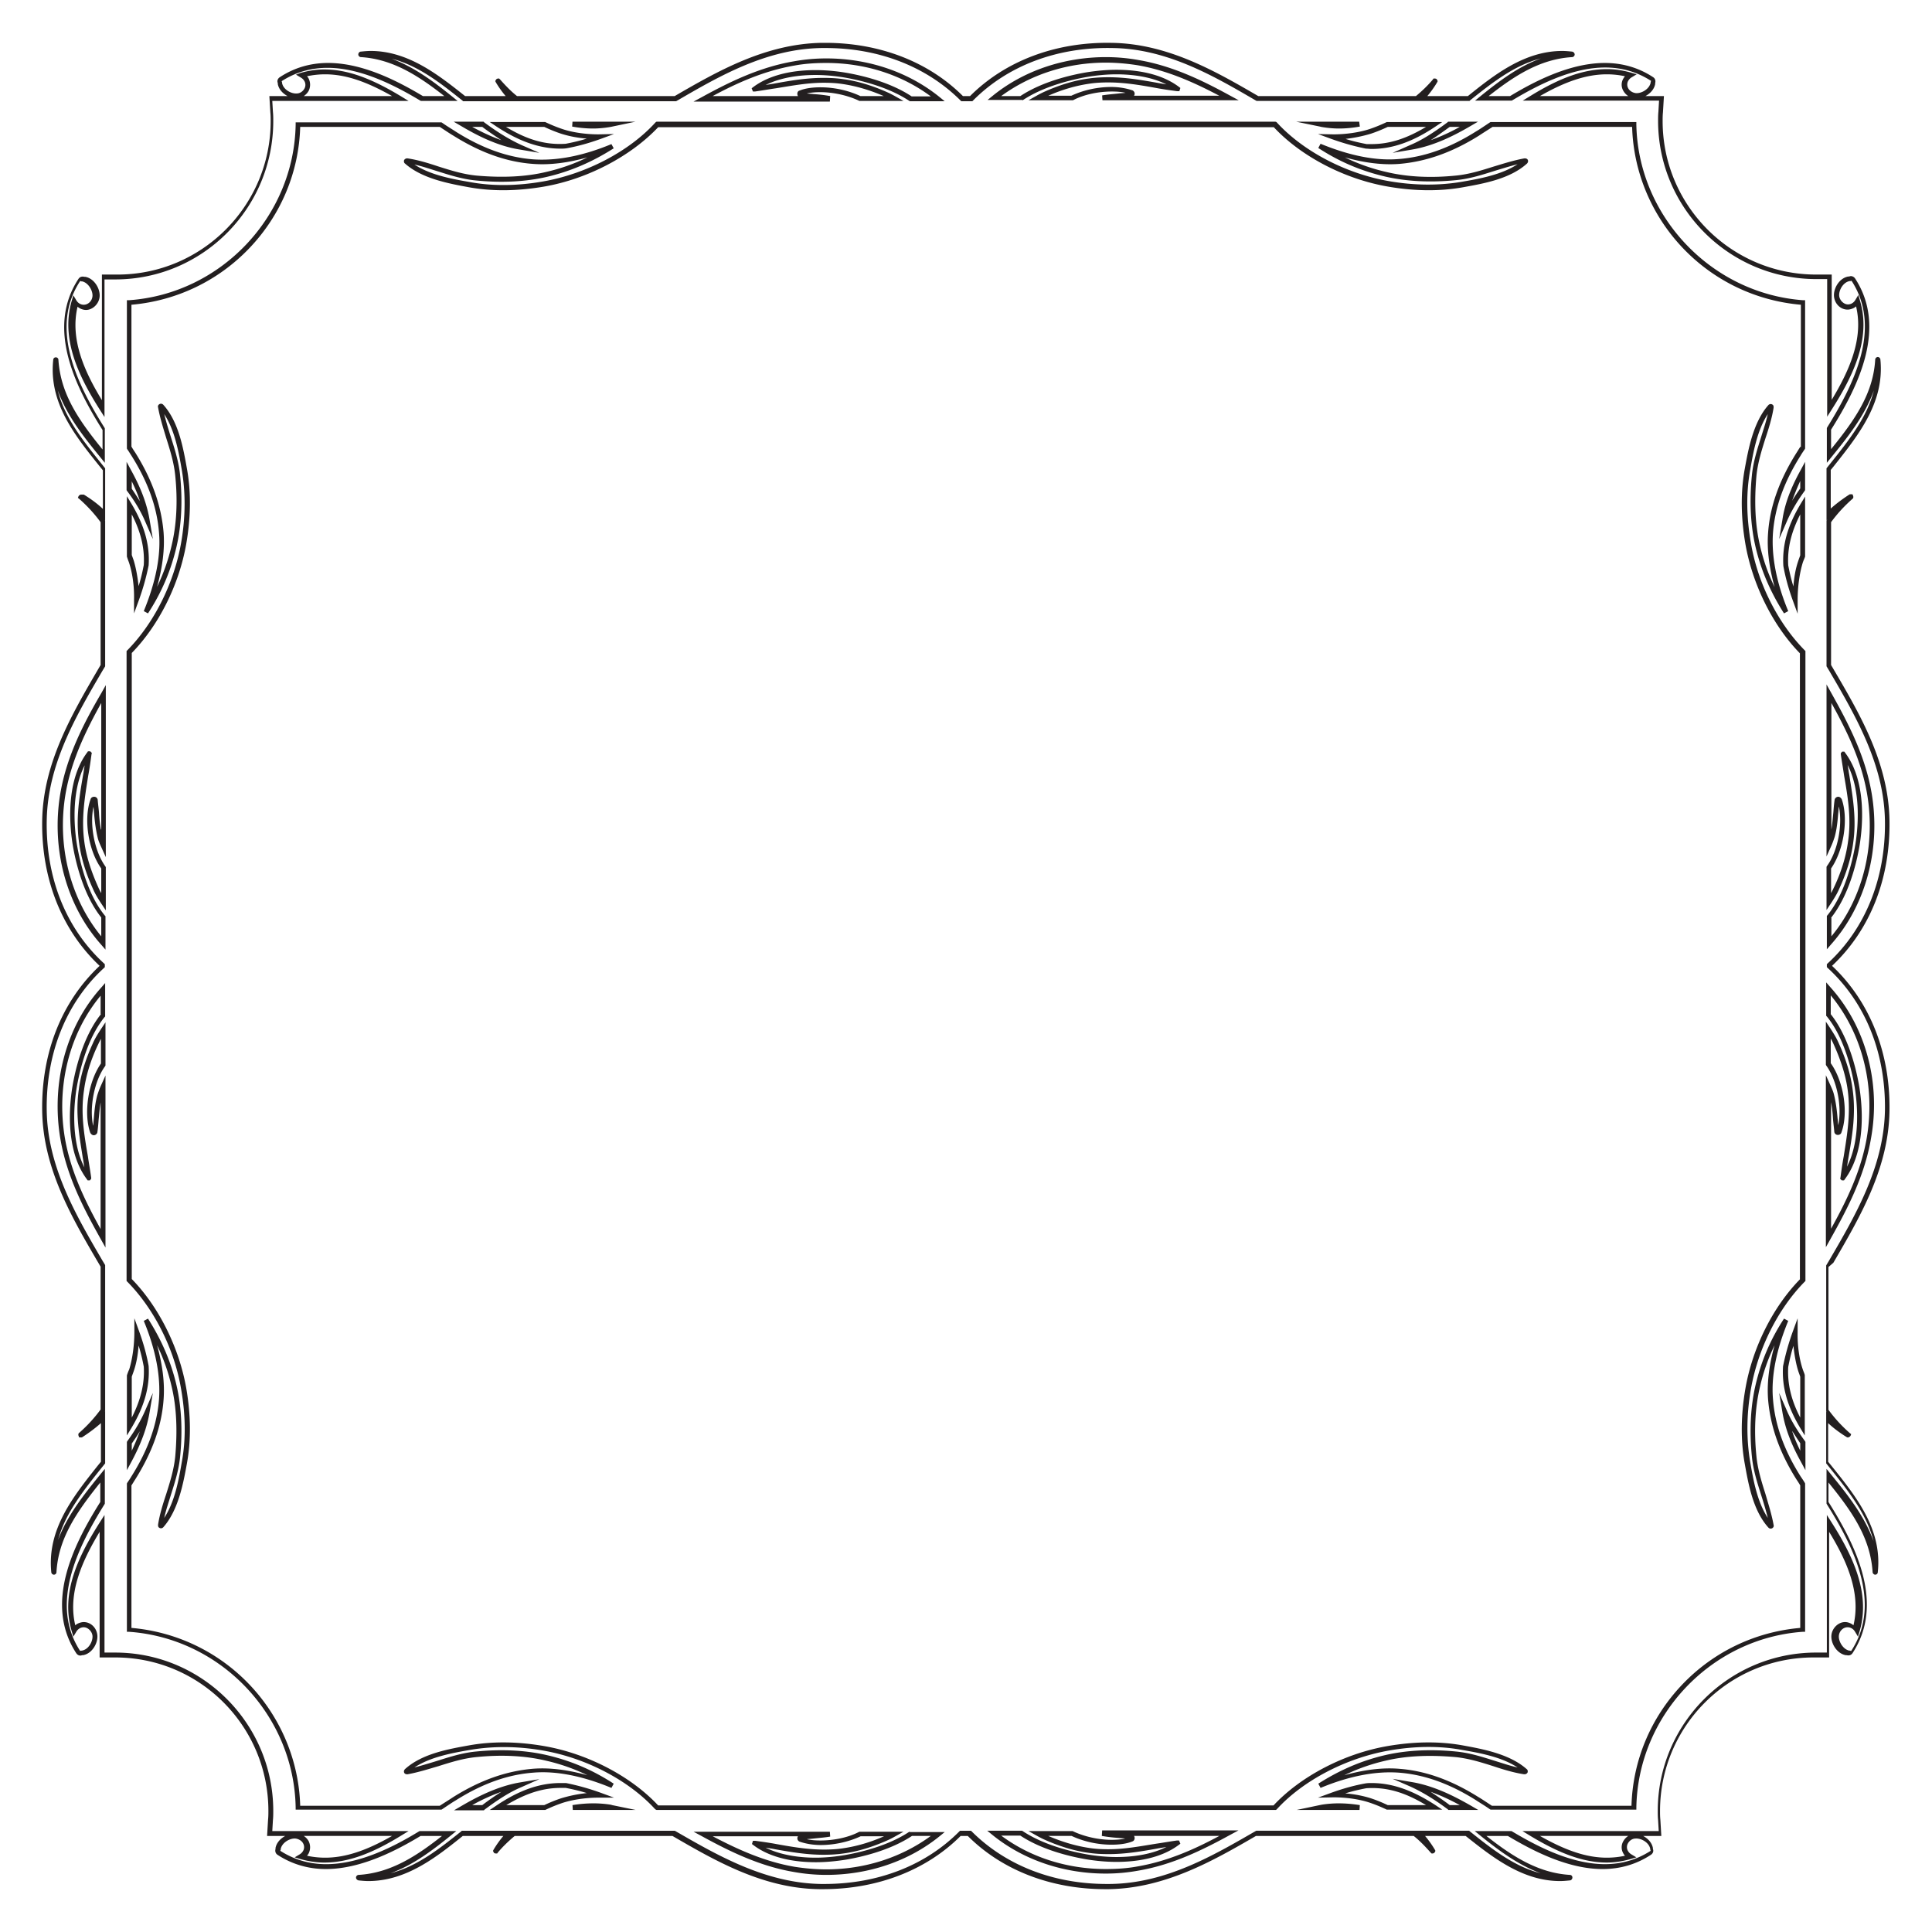 <svg id="Layer_1" xmlns="http://www.w3.org/2000/svg" viewBox="0 0 595.3 595.3"><style>.st0{fill:#231f20}</style><path class="st0" d="M315.1 30.9c6.6-4.4 15.3-6.4 19.9-7.2 2.9-.5 6.1-.8 9-.8 4.4 0 10.4.6 15.4 3.1-1-.2-2-.3-2.9-.5-5.1-.9-9.8-1.7-14.9-1.7-2.1 0-4.1.1-6.2.4-4.5.6-9.3 2.1-14.1 4.3-.6.3-1.2.6-1.9 1l-2.5 1.4h13.7l.2-.1c3.3-1.7 7.7-2.6 11.8-2.6 1.5 0 2.9.1 4.2.4-.7.1-1.4.1-2.1.2-1.7.2-3.4.3-5.1.6l.1 1.5h42l-2.6-1.4c-8.4-4.6-17.7-9.2-28.3-11-3.3-.6-6.7-.9-10-.9-13 0-25.4 4.2-34.9 11.9l-1.6 1.3H315l.1.1zm-6.6-1.3c9-6.6 20.3-10.3 32.2-10.3 3.3 0 6.6.3 9.8.8 9.3 1.6 17.6 5.4 25.2 9.4h-26.3c.1-.1.2-.3.2-.5.1-.5-.3-1.1-.8-1.2-1.8-.6-4-1-6.4-1-4.3 0-8.7 1-12.3 2.7H323c4.3-1.9 8.5-3.1 12.6-3.7 1.9-.3 3.9-.4 5.9-.4 5 0 9.7.8 14.7 1.7 2.1.4 4.3.7 6.5 1h.7l.3-1-.4-.3c-5.8-4.4-13.7-5.3-19.3-5.3-3 0-6.2.3-9.3.8-4.7.8-13.5 2.8-20.3 7.3h-5.9zm-52.7 0c-1.7-.3-3.4-.5-5.1-.6-.7-.1-1.4-.1-2.1-.2 1.3-.3 2.7-.4 4.2-.4 4 0 8.4 1 11.8 2.6l.2.1h13.6l-2.5-1.4c-.7-.4-1.3-.7-1.9-1-4.8-2.2-9.6-3.7-14.1-4.3-2-.3-4-.4-6.2-.4-5.1 0-9.9.8-14.9 1.7-1 .2-1.9.3-2.9.5 5-2.5 10.9-3.1 15.4-3.1 2.9 0 6.1.3 9 .8 4.6.8 13.3 2.8 19.9 7.2l.2.1h10.7l-1.6-1.3C280 22.2 267.6 18 254.6 18c-3.4 0-6.7.3-10 .9-10.6 1.8-19.9 6.4-28.3 11l-2.6 1.4h42l.1-1.7zm-10.1-.5c0 .2.1.4.2.5h-26.3c7.6-4.1 15.9-7.8 25.2-9.4 3.2-.6 6.5-.8 9.8-.8 11.9 0 23.2 3.6 32.2 10.3h-5.9c-6.8-4.5-15.6-6.5-20.3-7.3-3-.5-6.2-.8-9.3-.8-5.6 0-13.5.9-19.3 5.3l-.4.3.4 1h.6c2.2-.3 4.4-.7 6.5-1 5-.8 9.7-1.7 14.7-1.7 2.1 0 4 .1 5.9.4 4 .6 8.2 1.8 12.6 3.7h-7.2c-3.6-1.7-8-2.7-12.3-2.7-2.4 0-4.7.3-6.4 1-.5.1-.8.6-.7 1.2zm-63 10.5c-2 0-4.2-.2-6.4-.6l.1-1.5h19.4l-7.6 1.6c-1.7.3-3.6.5-5.5.5zM435 549.1l-5.9-1 5.5 2.4c3.5 1.6 7.2 3.8 11.5 7l.2.2h9.2l-2.4-1.4c-4.4-2.5-10.9-6-18.1-7.2zm11.7 7.1c-2.1-1.6-4.1-2.9-5.9-4.1 2.8 1 5.7 2.3 9 4.1h-3.1zm118.2-167.1c8.4-14.4 17-29.2 17.3-46.7.3-17.9-6-33.8-17.7-44.8 11.7-11 18-26.8 17.7-44.8-.3-17.6-8.9-32.4-17.3-46.7l-.7-1.2v-44c1.9-2.6 4.1-5 6.6-7.2.3-.2.3-.6.2-.9l-.2-.5h-.8l-.2.1c-2 1.3-3.9 2.7-5.7 4.3v-11.9l.9-1.1c7.7-9.7 15.7-19.7 14.4-32.9 0-.4-.4-.8-.8-.8s-.8.4-.8.8c-.6 10.4-6.2 18.5-13.6 27.6v-6c8.7-13.8 17.2-31.6 7.4-46.6-.4-.6-1.2-.9-1.8-.6h-.3c-2.8.5-4.6 3.7-4.4 6.1.2 2.3 2 4.1 4.2 4.1.6 0 1.3-.2 1.9-.5.2-.1.5-.3.7-.5 2.4 10-2.2 20-7.5 28.8V84.6h-4.8c-26.1 0-47.3-21.2-47.3-47.3 0-.8 0-1.7.1-2.7l.3-5H507c1.5-.8 2.7-2.1 3-3.7v-.3c.2-.7 0-1.4-.6-1.8-4.4-2.9-9.4-4.4-14.9-4.4-10.9 0-21.9 5.8-29.2 10.2h-6.6c7.5-5.9 15.6-11.4 25.7-12 .4 0 .8-.4.8-.8s-.3-.8-.8-.9c-1-.1-2-.2-3-.2-11.6 0-20.9 7.3-29.1 13.9h-12.5c1.1-1.3 2.1-2.7 3-4.2l.2-.4-.2-.4c-.1-.3-.4-.4-.7-.4h-.4l-.2.3c-1.6 1.9-3.4 3.6-5.2 5.1h-48.6c-13.1-7.6-27.9-16.2-45.3-16.4-17.2-.3-32.7 5.6-43.5 16.4h-2.2C286.1 19 271 13.2 254.3 13.2h-1.1c-17.4.3-32.2 8.8-45.3 16.4h-48.6c-1.9-1.5-3.6-3.3-5.2-5.1l-.3-.3h-.3c-.3 0-.6.2-.7.4l-.2.4.2.4c.9 1.5 1.9 2.9 3 4.2h-12.5c-8.2-6.5-17.5-13.9-29.1-13.9-1 0-2 .1-3 .2-.4 0-.8.4-.8.9 0 .4.4.8.8.8 10 .6 18.2 6.1 25.7 12h-6.6c-7.4-4.4-18.3-10.2-29.2-10.2-5.5 0-10.5 1.5-14.9 4.4-.6.4-.9 1.1-.6 1.8v.3c.3 1.6 1.5 2.9 3 3.7H83l.3 5c.1 1 .1 1.9.1 2.7 0 26.1-21.2 47.3-47.2 47.3h-4.8v38.7c-5.3-8.7-9.9-18.7-7.5-28.8.2.2.4.3.7.5.6.3 1.2.5 1.9.5 2.1 0 4-1.9 4.2-4.1.2-2.5-1.7-5.6-4.4-6.1H26c-.7-.2-1.4 0-1.8.6-9.9 15-1.3 32.8 7.4 46.6v6c-7.4-9.1-12.9-17.1-13.6-27.6 0-.5-.4-.8-.8-.8s-.8.3-.8.8c-1.4 13.2 6.6 23.2 14.4 32.9l.9 1.1v11.9c-1.7-1.6-3.6-3-5.7-4.3l-.2-.1H25c-.3 0-.6.2-.8.5l-.2.5.4.3c2.5 2.2 4.7 4.6 6.6 7.2v44l-.7 1.2c-8.4 14.4-17 29.2-17.3 46.7-.3 17.9 6 33.8 17.7 44.8-11.7 11-18 26.8-17.7 44.8.3 17.5 8.9 32.4 17.3 46.7l.7 1.2v44c-1.9 2.6-4.1 5-6.6 7.2-.3.2-.3.6-.2.9l.2.5h.8l.2-.1c2-1.3 3.9-2.7 5.7-4.3v11.9l-.9 1.1c-7.7 9.7-15.7 19.7-14.4 32.9 0 .4.4.8.8.8s.8-.3.8-.8c.6-10.4 6.2-18.5 13.5-27.6v6c-8.7 13.8-17.2 31.6-7.4 46.6.4.6 1.1.9 1.8.6h.3c2.8-.5 4.6-3.7 4.4-6.1-.2-2.3-2-4.1-4.2-4.1-.6 0-1.3.2-1.9.5-.2.1-.5.3-.7.5-2.4-10 2.2-20 7.5-28.8v38.7h4.8c26.1 0 47.2 21.2 47.2 47.3 0 .8 0 1.7-.1 2.7l-.3 5h5.6c-1.5.8-2.7 2.1-3 3.7v.3c-.2.7 0 1.4.6 1.8 4.4 2.9 9.5 4.4 14.9 4.4 10.9 0 21.9-5.8 29.2-10.2h6.6c-7.5 5.9-15.6 11.4-25.7 12-.4 0-.8.4-.8.8s.3.8.8.9c1 .1 2 .2 3 .2 11.6 0 20.9-7.3 29.1-13.9h12.5c-1.1 1.3-2.1 2.7-3 4.2l-.2.4.2.4c.1.3.4.4.7.4h.4l.2-.3c1.6-1.9 3.4-3.6 5.2-5.1h48.6c13.1 7.6 27.9 16.2 45.3 16.4h1.1c16.7 0 31.8-5.8 42.4-16.4h2.2c10.6 10.6 25.7 16.4 42.4 16.4h1.1c17.4-.3 32.2-8.8 45.3-16.4h48.6c1.9 1.5 3.6 3.3 5.2 5.1l.3.3h.3c.3 0 .6-.2.7-.4l.2-.4-.2-.4c-.9-1.5-1.9-2.9-3-4.2h12.5c8.2 6.5 17.5 13.9 29.1 13.9 1 0 2-.1 3-.2.4 0 .8-.4.8-.9 0-.4-.3-.8-.8-.8-10-.6-18.2-6.1-25.7-12h6.6c7.4 4.4 18.3 10.2 29.2 10.2 5.5 0 10.5-1.5 14.9-4.4.6-.4.9-1.1.6-1.8v-.3c-.3-1.6-1.5-2.9-3-3.7h5.6l-.3-5c-.1-1-.1-1.9-.1-2.7 0-26.1 21.2-47.3 47.3-47.3h4.8V472c5.3 8.7 9.9 18.7 7.5 28.8-.2-.2-.4-.3-.7-.5-.6-.3-1.2-.5-1.9-.5-2.1 0-4 1.9-4.2 4.1-.2 2.5 1.7 5.6 4.4 6.1h.3c.7.2 1.4 0 1.8-.6 9.9-15.1 1.3-32.8-7.4-46.6v-6c7.4 9.1 12.9 17.1 13.6 27.6 0 .4.4.8.8.8s.8-.3.8-.8c1.4-13.2-6.6-23.2-14.4-32.9l-.9-1.1v-11.9c1.7 1.6 3.6 3 5.7 4.3l.2.1h.2c.3 0 .6-.2.8-.5l.2-.5-.4-.3c-2.5-2.2-4.7-4.6-6.6-7.2v-44l1.5-1.3zm-1.3-.7l-.9 1.5v44.9l.1.2.2.2-.3-.3v16l1.2 1.5c5.6 7 11.3 14.1 13.4 22.5-2.9-8.1-8.5-14.9-13.2-20.7l-1.3-1.6v10.7l.1.2c8.5 13.5 17 30.8 7.5 45.2h-.1l-.3-.1h-.2c-1.9-.4-3.3-2.8-3.2-4.5.1-1.5 1.3-2.7 2.7-2.7.4 0 .8.1 1.2.3.5.3.8.6 1.1 1.1l.9 1.5.5-1.7c3.5-11.9-2.4-23.7-8.7-33.6l-1.4-2.2v42.4h-3.3c-26.9 0-48.8 21.9-48.8 48.8 0 .9 0 1.8.1 2.8l.2 3.4h-42l2.3 1.4c9.4 5.7 16.7 8.3 23.7 8.3 2.5 0 5-.4 7.4-1.1l1.7-.5-1.5-.9c-.5-.3-.8-.6-1.1-1.1-.4-.7-.4-1.6 0-2.3.5-.9 1.4-1.5 2.4-1.5 1.8-.1 4.2 1.3 4.5 3.3v.2l.1.2v.1c-4.2 2.7-8.9 4.1-14.1 4.1-10.6 0-21.4-5.8-28.6-10.1l-.2-.1h-11.3l1.6 1.3c5.7 4.6 11.7 9.1 18.7 11.7-8.3-2.1-15.4-7.8-21.8-12.9l-.2-.2h-65.6l-.2.1c-13 7.5-27.6 16.1-44.8 16.3H341c-16.5 0-31.2-5.8-41.6-16.2l-.2-.2h-3.4l-.2.2c-10.4 10.5-25.1 16.2-41.6 16.2h-1.1c-17.1-.3-31.8-8.8-44.8-16.3l-.2-.1h-65.6l-.2.2c-6.4 5.1-13.5 10.8-21.8 12.9 7-2.5 13-7.1 18.7-11.7l1.6-1.3h-11.3l-.2.1c-7.2 4.4-18 10.1-28.6 10.1-5.2 0-9.9-1.4-14.1-4.1 0 0-.1 0 0-.1l.1-.3v-.2c.4-1.9 2.7-3.3 4.5-3.2 1 .1 2 .7 2.4 1.5.4.7.4 1.6 0 2.3-.3.5-.6.8-1.1 1.1l-1.5.9 1.7.5c2.4.7 4.9 1.1 7.4 1.1 7 0 14.3-2.5 23.7-8.3l2.3-1.4h-42l.2-3.4c.1-1 .1-2 .1-2.8 0-26.9-21.9-48.8-48.7-48.8h-3.3v-42.4l-1.4 2.2c-6.3 9.9-12.3 21.7-8.7 33.6l.5 1.7.9-1.5c.3-.5.6-.8 1.1-1.1.4-.2.8-.3 1.2-.3 1.3 0 2.6 1.3 2.7 2.7.1 1.8-1.3 4.2-3.3 4.5h-.3l-.2.1c-9.4-14.4-.9-31.7 7.5-45.2l.1-.2v-10.7l-1.3 1.6c-5.7 7-10.5 13.2-13.1 20.3 2.2-8.2 7.8-15.2 13.3-22.1l1.2-1.5v-16.1l-.3.3.2-.2.1-.2v-44.9l-.9-1.5c-8.3-14.2-16.8-28.9-17.1-46-.3-17.7 6-33.4 17.7-44.1l.2-.2v-.9l-.2-.2c-11.7-10.7-18-26.3-17.7-44.1.3-17.2 8.8-31.8 17.1-46l.9-1.5v-44.9l-.1-.2-.2-.2.3.3v-16l-1.2-1.5c-5.6-7-11.3-14.1-13.4-22.5 2.9 8.1 8.5 14.9 13.2 20.7l1.3 1.6V132l-.1-.2c-8.5-13.5-17-30.8-7.5-45.2h.1l.3.1h.2c1.9.4 3.3 2.8 3.2 4.5-.1 1.5-1.3 2.7-2.7 2.7-.4 0-.8-.1-1.2-.3-.5-.3-.8-.6-1.1-1.1l-.9-1.5-.5 1.7c-3.5 11.9 2.4 23.7 8.7 33.6l1.4 2.2V86.1h3.3c26.9 0 48.7-21.9 48.7-48.8 0-.9 0-1.8-.1-2.8l-.2-3.4h42l-2.3-1.4c-9.4-5.7-16.7-8.3-23.7-8.3-2.5 0-5 .4-7.4 1.1l-1.3.5 1.5.9c.5.3.8.6 1.1 1.1.4.7.4 1.6 0 2.3-.5.9-1.4 1.5-2.4 1.5-1.8.1-4.2-1.3-4.5-3.3v-.2l-.1-.2V25c4.2-2.7 8.9-4.1 14.1-4.1 10.6 0 21.4 5.8 28.6 10.1l.2.1H141l-1.6-1.3c-5.7-4.6-11.7-9.1-18.7-11.7 8.3 2.1 15.4 7.8 21.8 12.9l.2.2h65.6l.2-.1c12.9-7.5 27.6-16.1 44.8-16.3h1.1c16.5 0 31.2 5.8 41.6 16.2l.2.2h3.4l.2-.2c10.6-10.7 25.8-16.5 42.7-16.2 16.9.1 31.5 8.6 44.5 16.2l.2.1h65.6l.2-.2c6.4-5.1 13.5-10.8 21.8-12.9-7 2.5-13 7.1-18.7 11.7l-1.6 1.3h11.3l.2-.1c7.2-4.3 18-10.1 28.6-10.1 5.2 0 9.9 1.4 14.1 4.1 0 0 .1 0 0 .1l-.1.3v.2c-.4 1.9-2.7 3.3-4.5 3.2-1-.1-2-.7-2.4-1.5-.4-.7-.4-1.6 0-2.3.3-.5.6-.8 1.1-1.1l1.5-.9-1.7-.5c-2.4-.7-4.9-1.1-7.4-1.1-7 0-14.3 2.5-23.7 8.3l-2.3 1.4h42l-.2 3.4c-.1 1-.1 2-.1 2.8 0 26.9 21.9 48.8 48.8 48.8h3.3v42.4l1.4-2.2c6.3-9.9 12.3-21.7 8.7-33.6l-.5-1.7-.9 1.5c-.3.5-.6.8-1.1 1.1-.4.2-.8.3-1.2.3-1.3 0-2.6-1.3-2.7-2.7-.1-1.8 1.3-4.2 3.3-4.5h.3l.2-.1c9.4 14.4.9 31.7-7.5 45.2l-.1.2v10.7l1.3-1.6c4.7-5.8 10.3-12.6 13.2-20.7-2.1 8.3-7.8 15.5-13.4 22.5l-1.2 1.5v16l.3-.3c-.1.1-.1.2-.2.2l-.1.2v44.9l.9 1.5c8.3 14.2 16.8 28.9 17.1 46 .3 17.7-6 33.4-17.7 44.1l-.2.2v.9l.2.2c11.7 10.7 18 26.3 17.7 44.1-.4 17.2-8.9 31.9-17.2 46.1zm-63.4 182.7c.1.2.3.5.5.7-1.8.4-3.7.6-5.6.6-6.1 0-12.5-2.1-20.6-6.7h27.2c-.6.4-1.1.9-1.5 1.6a3.7 3.7 0 0 0 0 3.8zm-405.1-3.8c-.4-.7-.9-1.2-1.5-1.6h27.2c-8 4.6-14.5 6.7-20.6 6.7-1.9 0-3.8-.2-5.6-.6.2-.2.3-.4.5-.7.6-1.2.6-2.6 0-3.8zm0-543.1c-.1-.2-.3-.5-.5-.7 1.8-.4 3.7-.6 5.6-.6 6.1 0 12.5 2.1 20.6 6.7H93.6c.6-.4 1.1-.9 1.5-1.6.6-1.2.6-2.6 0-3.8zM500.2 28c.4.7.9 1.2 1.5 1.6h-27.2c8-4.6 14.5-6.7 20.6-6.7 1.9 0 3.8.2 5.6.6-.2.2-.3.4-.5.7a3.7 3.7 0 0 0 0 3.8zM172.7 45.8c.6 0 1.1 0 1.8-.1 3.4-.6 7-1.6 10.6-2.9l4.1-1.5-4.8.1c-3.9 0-8-.6-11-1.6-1.8-.6-3.5-1.3-5.2-2.1l-.2-.1h-17.1L153 39c7 4.6 13.3 6.8 19.7 6.8zm-5-6.7c1.7.8 3.4 1.5 5.2 2.1 2.2.7 5 1.3 7.9 1.5-2.2.7-4.4 1.2-6.5 1.6-6.2.4-11.8-1.2-18.4-5.2h11.8zm409 205.3c-2-11.7-7.3-21.7-12.5-31l-1.4-2.5v53l1.4-3.1c.5-1.1.8-2 1.1-2.9.7-2.5.9-4.9 1.1-7.3.1-.7.1-1.4.2-2.1 1.2 5.6-.3 13.8-3.7 18.4l-.1.2v13.3l1.4-2.1c1.1-1.7 1.9-3 2.5-4.4 2.2-4.8 3.7-9.6 4.3-14.1 1.1-7.5-.1-14.1-1.2-21.1-.2-1-.3-2-.5-3 4.5 8.8 3 20.7 2.4 24.4-.9 5.3-3.2 15.2-8.6 21.9l-.2.2v10.3l1.3-1.5c10.7-12 15.4-29.5 12.5-46.6zm-12.5 38.4c5.5-6.9 7.9-17 8.8-22.4.7-4.3 2.6-19.1-4.5-28.5l-.2-.3h-.7l-.4.5v.3c.3 2.2.7 4.4 1 6.5 1.2 6.9 2.3 13.4 1.2 20.6-.6 4.4-2 9-4.2 13.7-.3.6-.6 1.3-1 2v-7.6c3.9-5.6 5.4-15.3 3.3-21.3-.2-.4-.6-.8-1.1-.8-.5 0-1 .4-1.1.9-.2 1.4-.3 2.7-.4 4-.2 1.8-.3 3.5-.6 5.2v-39c4.7 8.5 9.2 17.6 11 28 2.7 16-1.3 32.2-11 43.9v-5.7zM18.6 350.9c2 11.7 7.3 21.7 12.5 31l1.4 2.5v-53l-1.4 3.1c-.5 1.1-.8 2-1.1 2.9-.7 2.5-.9 5-1.1 7.4-.1.7-.1 1.4-.2 2.1-1.2-5.6.3-13.8 3.7-18.4l.1-.2V315l-1.4 2.1c-1.1 1.7-1.9 3-2.5 4.4-2.2 4.8-3.7 9.6-4.3 14.1-1.1 7.5.1 14.1 1.2 21.1.2 1 .3 2 .5 3-4.5-8.8-3-20.7-2.4-24.4.9-5.3 3.2-15.2 8.6-21.9l.2-.2v-10.3l-1.3 1.5c-10.7 11.9-15.4 29.3-12.5 46.5zm12.5-38.4c-5.5 6.9-7.9 17-8.8 22.4-.7 4.3-2.6 19.1 4.5 28.5l.2.3h.7l.4-.5v-.3c-.3-2.2-.7-4.4-1-6.5-1.2-6.9-2.3-13.4-1.2-20.6.6-4.4 2-9 4.2-13.7.3-.6.6-1.3 1-2v7.6c-3.9 5.6-5.4 15.3-3.3 21.3.2.4.6.8 1.1.8.5 0 1-.4 1.1-.9.2-1.4.3-2.7.4-4 .2-1.8.3-3.5.6-5.2v39c-4.7-8.5-9.2-17.6-11-28-2.7-16 1.3-32.2 11-43.9v5.7zm398-265.4l5.9-1c7.2-1.2 13.7-4.7 18-7.2l2.4-1.4h-9.2l-.2.2c-4.3 3.2-7.9 5.5-11.5 7l-5.4 2.4zm17.6-8h3.1c-3.2 1.8-6.2 3.1-9 4.1 1.9-1.2 3.8-2.6 5.9-4.1zm-40.6 2.2l4.1 1.5c3.6 1.3 7.2 2.3 10.7 3 .6 0 1.1.1 1.7.1 6.4 0 12.7-2.2 19.7-6.9l2.1-1.4h-17.1l-.2.1c-1.7.8-3.4 1.5-5.2 2.1-3.1 1-7.2 1.6-11 1.6l-4.8-.1zm16.3-.1c1.8-.6 3.5-1.3 5.2-2.1h11.8c-6 3.6-11.2 5.3-16.8 5.3h-1.5c-2.1-.4-4.3-.9-6.5-1.6 2.7-.3 5.5-.9 7.8-1.6zM18.6 244.4c-2.9 17.1 1.8 34.6 12.6 46.7l1.3 1.5v-10.3l-.2-.2c-5.4-6.6-7.7-16.6-8.6-21.9-.6-3.7-2.1-15.6 2.4-24.4-.2 1-.3 2-.5 3-1.2 7-2.3 13.6-1.2 21.1.6 4.5 2.1 9.3 4.3 14.1.6 1.4 1.4 2.7 2.5 4.4l1.4 2.1v-13.3l-.1-.2c-3.4-4.7-4.9-12.8-3.7-18.4.1.7.1 1.4.2 2.1.2 2.4.5 4.9 1.1 7.4.2.9.6 1.8 1.1 2.9l1.4 3.1v-53l-1.4 2.5c-5.3 9.1-10.6 19.2-12.6 30.8zm12.5 11.2c-.3-1.7-.5-3.4-.6-5.2-.1-1.3-.3-2.7-.4-4-.1-.5-.5-.9-1.1-.9-.5 0-1 .3-1.1.8-2.2 6-.7 15.7 3.3 21.3v7.6c-.4-.7-.7-1.3-1-2-2.1-4.7-3.6-9.3-4.2-13.7-1-7.2.1-13.7 1.2-20.6.4-2.1.7-4.3 1-6.5l.1-.4-.5-.5h-.7l-.2.3c-7.1 9.4-5.2 24.2-4.5 28.5.9 5.4 3.3 15.5 8.8 22.4v5.8c-9.6-11.7-13.7-28-11-43.9 1.8-10.4 6.3-19.5 11-28v39zM406.7 39l-7.3-1.5h19.4l.2 1.5c-2.2.4-4.4.6-6.4.6-1.9 0-3.8-.2-5.5-.5l-.4-.1zM564 304.2l-1.3-1.5V313l.2.2c5.4 6.6 7.7 16.6 8.6 21.9.6 3.7 2.1 15.6-2.4 24.4.2-1 .3-2 .5-3 1.2-7 2.3-13.6 1.2-21.1-.6-4.5-2.1-9.3-4.3-14.1-.6-1.4-1.4-2.7-2.5-4.4l-1.4-2.1v13.3l.1.2c3.4 4.7 4.9 12.8 3.7 18.4-.1-.7-.1-1.4-.2-2.1-.2-2.4-.5-4.9-1.1-7.3-.2-.9-.6-1.8-1.1-2.9l-1.4-3.1v53l1.4-2.5c5.2-9.3 10.5-19.3 12.5-31 3.1-17.1-1.6-34.5-12.5-46.6zm11.2 46.4c-1.8 10.4-6.3 19.5-11 28v-39c.3 1.7.5 3.4.6 5.2.1 1.3.3 2.7.4 4 .1.5.5.9 1.1.9.5 0 1-.3 1.1-.8 2.2-6 .7-15.7-3.3-21.3V320c.4.7.7 1.3 1 2 2.1 4.7 3.6 9.3 4.2 13.7 1 7.2-.1 13.7-1.2 20.6-.4 2.1-.7 4.3-1 6.5l-.1.4.5.5h.7l.2-.3c7.1-9.4 5.2-24.2 4.5-28.5-.9-5.4-3.3-15.5-8.8-22.4v-5.8c9.7 11.7 13.8 27.9 11.1 43.9zM188.6 556.2l7.3 1.5h-19.4l-.1-1.5c4.3-.7 8.3-.7 11.9-.1l.3.1zm91.6 8.2c-6.6 4.4-15.3 6.4-19.9 7.2-2.9.5-6.1.8-9 .8-4.4 0-10.4-.6-15.4-3.1 1 .2 2 .3 2.9.5 5.1.9 9.8 1.7 14.9 1.7 2.1 0 4.1-.1 6.2-.4 4.5-.6 9.3-2.1 14.1-4.3.6-.3 1.2-.6 1.9-1l2.5-1.4h-13.6l-.2.1c-3.3 1.7-7.7 2.6-11.8 2.6-1.5 0-2.9-.1-4.2-.4.7-.1 1.4-.1 2.1-.2 1.7-.2 3.4-.3 5.1-.6l-.1-1.5h-42l2.6 1.4c8.4 4.6 17.7 9.2 28.3 11 3.3.6 6.7.9 10 .9 13 0 25.4-4.2 34.9-11.9l1.6-1.3h-10.7l-.2-.1zm6.6 1.3c-9 6.6-20.3 10.3-32.2 10.3-3.3 0-6.6-.3-9.8-.8-9.3-1.6-17.6-5.4-25.2-9.4h26.3c-.1.1-.2.3-.2.5-.1.5.3 1.1.8 1.2 1.8.6 4 1 6.4 1 4.2 0 8.7-1 12.3-2.7h7.2c-4.3 1.9-8.5 3.1-12.6 3.7-1.9.3-3.9.4-5.9.4-5 0-9.7-.8-14.7-1.7-2.1-.4-4.3-.7-6.5-1h-.7l-.3 1 .4.3c5.8 4.4 13.7 5.3 19.3 5.3 3 0 6.2-.3 9.3-.8 4.7-.8 13.5-2.8 20.3-7.3h5.8zm-97.6-11.8l-4.1-1.5c-3.6-1.3-7.2-2.3-10.7-3h-1.7c-6.4 0-12.7 2.2-19.7 6.9l-2.1 1.4H168l.2-.1c1.7-.8 3.4-1.5 5.2-2.1 3.1-1 7.2-1.6 11-1.6h4.8zm-16.3.2c-1.8.6-3.5 1.3-5.2 2.1H156c6-3.6 11.2-5.3 16.8-5.3h1.5c2.1.4 4.3.9 6.5 1.6-2.9.3-5.6.9-7.9 1.6zm377.7-119.4l-2.4-5.5 1 5.9c.8 4.8 2.6 9.7 5.7 15.3l1.4 2.6v-8.7l-.1-.2c-2.5-3.4-4.3-6.4-5.6-9.4zm4.1 12.3c-1-2.1-1.9-4.1-2.5-6.1.8 1.2 1.6 2.5 2.5 3.8v2.3zM339.5 565.7c1.7.3 3.4.5 5.1.6.7.1 1.4.1 2.1.2-1.3.3-2.7.4-4.2.4-4 0-8.4-1-11.8-2.6l-.2-.1h-13.6l2.5 1.4c.7.4 1.3.7 1.9 1 4.8 2.2 9.6 3.7 14.1 4.3 2 .3 4 .4 6.2.4 5.1 0 9.9-.8 14.9-1.7 1-.2 1.9-.3 2.9-.5-5 2.5-10.9 3.1-15.4 3.1-2.9 0-6.1-.3-9-.8-4.6-.8-13.3-2.8-19.9-7.2l-.2-.1h-10.7l1.6 1.3c9.5 7.7 21.9 11.9 34.9 11.9 3.4 0 6.7-.3 10-.9 10.6-1.8 19.9-6.4 28.3-11l2.6-1.4h-42l-.1 1.7zm10.1.5c0-.2-.1-.4-.2-.5h26.3c-7.6 4.1-15.9 7.8-25.2 9.4-3.2.6-6.5.8-9.8.8-11.9 0-23.2-3.6-32.2-10.3h5.9c6.8 4.5 15.6 6.5 20.3 7.3 3 .5 6.2.8 9.3.8 5.6 0 13.5-.9 19.3-5.3l.4-.3-.4-1h-.6c-2.2.3-4.4.7-6.5 1-5 .8-9.7 1.7-14.7 1.7-2.1 0-4-.1-5.9-.4-4-.6-8.2-1.8-12.6-3.7h7.2c3.6 1.7 8 2.7 12.3 2.7 2.4 0 4.7-.3 6.4-1 .4-.1.8-.6.7-1.2zm73-16.8c-.6 0-1.1 0-1.8.1-3.4.6-7 1.6-10.6 2.9l-4.1 1.5 4.8-.1c3.9 0 8 .6 11 1.6 1.8.6 3.5 1.3 5.2 2.1l.2.1h17.1l-2.1-1.4c-7.1-4.6-13.3-6.8-19.7-6.8zm5 6.8c-1.7-.8-3.4-1.5-5.2-2.1-2.2-.7-5-1.3-7.9-1.5 2.2-.7 4.4-1.2 6.5-1.6 6.2-.4 11.8 1.2 18.4 5.2h-11.8zM555.5 422c-1.1-3.2-1.7-7.5-1.6-11.5v-4.3l-1.5 4.1c-1.3 3.6-2.3 7.2-3 10.7-.4 6.3 1.3 12.3 5.3 19l1.4 2.3v-18.6c-.1-.5-.4-1.1-.6-1.7zm-.8 14.8c-2.8-5.4-4-10.5-3.7-15.6.4-2.1.9-4.3 1.6-6.5.3 2.8.8 5.6 1.5 7.8.2.6.4 1.1.6 1.7v12.6zM419 556.2l-.1 1.5h-19.4l7.6-1.6c3.6-.6 7.5-.6 11.9.1zM46.1 435.1l1-5.9-2.4 5.5c-1.3 3-3.1 6.1-5.5 9.4l-.1.2v8.7l1.4-2.6c3-5.6 4.8-10.5 5.6-15.3zm-5.5 9.7c.9-1.3 1.8-2.6 2.5-3.8-.7 1.9-1.5 3.9-2.5 6v-2.2zm4.1-284.2l2.4 5.5-1-5.9c-.8-4.8-2.6-9.7-5.7-15.3l-1.4-2.6v8.7l.1.2c2.5 3.3 4.3 6.4 5.6 9.4zm-4.1-12.3c1 2.1 1.9 4.1 2.5 6.1-.8-1.2-1.6-2.5-2.5-3.8v-2.3zm-.9 24.9c1.1 3.2 1.7 7.5 1.6 11.5v4.3l1.5-4.1c1.3-3.6 2.3-7.2 3-10.7.4-6.3-1.3-12.3-5.3-19l-1.4-2.3v18.6c.2.6.4 1.2.6 1.7zm.9-14.7c2.8 5.4 4 10.4 3.7 15.6-.4 2.1-.9 4.3-1.6 6.5-.3-2.8-.8-5.6-1.5-7.9-.2-.6-.4-1.1-.6-1.7v-12.5zm125.6 389.7l-5.9 1c-7.2 1.2-13.7 4.7-18 7.2l-2.4 1.4h9.2l.2-.2c4.3-3.2 7.9-5.5 11.5-7l5.4-2.4zm-17.6 8h-3.1c3.2-1.8 6.2-3.1 9-4.1-1.9 1.2-3.8 2.5-5.9 4.1zm11.7-510.1l5.9 1-5.5-2.4c-3.5-1.6-7.2-3.8-11.5-7l-.2-.2h-9.2l2.4 1.4c4.4 2.6 10.9 6.1 18.1 7.2zm-11.7-7c2.1 1.6 4.1 2.9 5.9 4.1-2.8-1-5.7-2.3-9-4.1h3.1zm400.6 121.1l-1 5.9 2.4-5.5c1.3-3 3.1-6.1 5.5-9.4l.1-.2v-8.7l-1.4 2.6c-3.1 5.6-4.9 10.5-5.6 15.3zm5.5-9.7c-.9 1.3-1.8 2.6-2.5 3.8.7-1.9 1.5-3.9 2.5-6.1v2.3zM504.2 38.3v-.7h-44.9l-.2.1c-1.8 1.2-3.1 2.1-4.3 2.8-8.1 5.1-15.9 7.9-23.8 8.5-7 .6-15.1-1-24.1-4.7l-.7 1.3c6.6 4.3 13.3 7.1 20.6 8.8 6.5 1.5 13.9 1.9 21.9 1.1 4.2-.4 8.2-1.7 12-2.9 2.3-.7 4.6-1.4 6.9-2-5 3.3-11.9 4.5-17.1 5.4-7 1.2-14.6 1.2-22.6-.2-13.2-2.3-26.4-9.2-34.5-18.1l-.1-.1-.3-.1H202.3l-.2.1-.2.2c-8.1 8.9-21.4 15.8-34.5 18.1-8 1.4-15.6 1.5-22.6.2-5.2-.9-12.1-2.1-17.1-5.4 2.3.5 4.6 1.3 6.9 2 3.8 1.2 7.8 2.5 12 2.9 8 .8 15.4.4 21.9-1.1 7.3-1.7 14-4.6 20.6-8.8l-.7-1.3c-8.9 3.7-17 5.2-24.1 4.7-7.9-.6-15.7-3.4-23.8-8.5-1.2-.8-2.6-1.6-4.3-2.8l-.2-.1H91.1v.7c-.5 28.3-23 52.1-51.3 54.1h-.7v45.7l.1.2c.5.7.9 1.4 1.3 2 5.1 8.1 7.9 15.9 8.5 23.8.6 7-1 15.1-4.7 24.1l1.3.7c4.3-6.6 7.1-13.3 8.8-20.6 1.5-6.5 1.9-13.9 1.1-21.9-.4-4.2-1.7-8.2-2.9-12-.7-2.2-1.4-4.5-2-6.9 3.3 5 4.5 11.9 5.4 17.1 1.2 7 1.2 14.6-.2 22.6-2.2 12.5-8.4 24.8-16.6 33.1l-.2.2v194.1l.2.2c8.2 8.3 14.5 20.6 16.6 33.1 1.4 8 1.5 15.6.2 22.6-.9 5.2-2.1 12.1-5.4 17.1.5-2.3 1.3-4.6 2-6.9 1.2-3.8 2.5-7.8 2.9-12 .8-8 .4-15.4-1.1-21.9-1.7-7.3-4.6-14-8.8-20.6l-1.3.7c3.7 8.9 5.2 17 4.7 24.1-.6 7.9-3.4 15.7-8.5 23.8-.4.7-.9 1.4-1.3 2l-.1.2v45.7h.7c28.3 2 50.8 25.8 51.3 54.1v.7H136l.2-.1c1.8-1.2 3.1-2.1 4.3-2.8 8.1-5.1 15.9-7.9 23.8-8.5 7-.6 15.2 1 24.1 4.7l.7-1.3c-6.6-4.3-13.3-7.1-20.6-8.8-6.5-1.5-13.9-1.9-21.9-1.1-4.2.4-8.2 1.7-12 2.9-2.3.7-4.6 1.4-6.9 2 5-3.3 11.9-4.5 17.1-5.4 7-1.2 14.6-1.2 22.6.2 13.2 2.3 26.4 9.2 34.5 18.1l.4.2h190.8l.2-.1.1-.1c8.1-8.9 21.4-15.8 34.5-18.1 8-1.4 15.6-1.5 22.6-.2 5.2.9 12.1 2.1 17.1 5.4-2.3-.5-4.6-1.3-6.9-2-3.8-1.2-7.8-2.5-12-2.9-8-.8-15.4-.4-21.9 1.1-7.3 1.7-14 4.6-20.6 8.8l.7 1.3c8.9-3.7 17-5.2 24.1-4.7 7.9.6 15.7 3.4 23.8 8.5 1.2.8 2.6 1.6 4.3 2.8l.2.1h44.9v-.7c.5-28.3 23-52.1 51.3-54.1h.7v-45.7l-.1-.2c-.4-.7-.9-1.4-1.3-2-5.1-8.1-7.9-15.9-8.5-23.8-.6-7 1-15.1 4.7-24.1l-1.3-.7c-4.3 6.6-7.1 13.3-8.8 20.6-1.5 6.5-1.9 13.9-1.1 21.9.4 4.2 1.7 8.2 2.9 12 .7 2.2 1.4 4.5 2 6.9-3.3-5-4.5-11.9-5.4-17.1-1.2-7-1.2-14.6.2-22.6 2.2-12.5 8.4-24.8 16.6-33.1l.2-.2V200.6l-.2-.2c-8.2-8.3-14.5-20.6-16.6-33.1-1.4-8-1.5-15.6-.2-22.6.9-5.2 2.1-12.1 5.4-17.1-.5 2.3-1.3 4.6-2 6.9-1.2 3.8-2.5 7.8-2.9 12-.8 8-.4 15.4 1.1 21.9 1.7 7.3 4.6 14 8.8 20.6l1.3-.7c-3.7-8.9-5.2-17-4.7-24.1.6-7.9 3.4-15.7 8.5-23.8.4-.7.9-1.4 1.3-2l.1-.2V92.5h-.7c-28.2-2.1-50.8-25.9-51.3-54.2zm50.5 99.4c-.4.6-.8 1.3-1.2 1.9-5.2 8.3-8.1 16.3-8.7 24.5-.4 5.1.3 10.7 2 16.8-2-4.1-3.5-8.4-4.5-12.8-1.5-6.3-1.8-13.5-1.1-21.4.4-4.1 1.6-7.9 2.8-11.7 1-3 2-6.2 2.5-9.4 0-.3 0-.6-.2-.8-.4-.4-1-.4-1.4 0-4.7 5.3-6.2 13.7-7.3 19.7-1.3 7.2-1.2 14.9.2 23.1 2.2 12.6 8.5 25.2 16.8 33.7v192.9c-8.3 8.5-14.6 21-16.8 33.7-1.4 8.1-1.5 15.9-.2 23.1 1.1 6.1 2.5 14.4 7.3 19.7.2.2.4.3.7.3.3 0 .5-.1.7-.3.2-.2.3-.5.2-.8-.6-3.3-1.6-6.4-2.5-9.5-1.2-3.8-2.4-7.6-2.8-11.7-.8-7.9-.4-15.1 1.1-21.4 1-4.4 2.5-8.7 4.5-12.8-1.7 6-2.4 11.7-2 16.8.7 8.2 3.5 16.2 8.7 24.5.4.6.8 1.2 1.2 1.9v43.9c-13.8 1.2-26.7 7.3-36.4 17.5s-15.2 23.4-15.6 37.3h-43c-1.7-1.1-3-2-4.2-2.7-8.3-5.2-16.3-8.1-24.5-8.7-5.1-.4-10.7.3-16.8 2 4.1-2 8.4-3.5 12.8-4.5 6.3-1.5 13.5-1.8 21.4-1.1 4.1.4 7.9 1.6 11.7 2.8 3 1 6.2 2 9.5 2.5h.2c.4 0 .8-.3.9-.6.1-.4 0-.8-.3-1-5.3-4.7-13.7-6.2-19.7-7.3-7.2-1.3-14.9-1.2-23.1.2-13.4 2.3-26.8 9.3-35.2 18.3H202.8c-8.4-9-21.8-16-35.2-18.3-8.1-1.4-15.9-1.5-23.1-.2-6.1 1.1-14.4 2.5-19.7 7.3-.3.3-.4.7-.3 1 .1.4.5.6.9.6h.2c3.3-.6 6.4-1.6 9.5-2.5 3.8-1.2 7.6-2.4 11.7-2.8 7.9-.8 15.1-.4 21.4 1.1 4.4 1 8.7 2.5 12.8 4.5-6.1-1.7-11.7-2.4-16.8-2-8.2.7-16.2 3.5-24.5 8.7-1.2.8-2.5 1.6-4.2 2.7h-43c-.4-13.9-6-27.2-15.6-37.3-9.6-10.1-22.5-16.3-36.4-17.5v-43.9c.4-.6.8-1.3 1.2-1.9 5.2-8.3 8.1-16.3 8.7-24.5.4-5.1-.3-10.7-2-16.8 2 4.1 3.5 8.4 4.5 12.8 1.5 6.3 1.8 13.5 1.1 21.4-.4 4.1-1.6 7.9-2.8 11.7-1 3-2 6.2-2.5 9.4 0 .3 0 .6.2.8.4.4 1 .4 1.4 0 4.7-5.3 6.2-13.7 7.3-19.7 1.3-7.2 1.2-14.9-.2-23.1-2.2-12.6-8.5-25.2-16.8-33.7V201.2c8.3-8.5 14.6-21 16.8-33.7 1.4-8.1 1.5-15.9.2-23.1-1.1-6.1-2.5-14.4-7.3-19.7-.4-.4-1-.4-1.4 0-.2.2-.3.5-.2.8.6 3.3 1.6 6.4 2.5 9.4 1.2 3.8 2.4 7.6 2.8 11.7.8 7.9.4 15.1-1.1 21.4-1 4.4-2.5 8.7-4.5 12.8 1.7-6.1 2.4-11.7 2-16.8-.7-8.2-3.5-16.2-8.7-24.5-.4-.6-.8-1.2-1.2-1.9V93.9c13.8-1.2 26.7-7.3 36.4-17.5S92.1 53 92.5 39.1h43c1.7 1.1 3 2 4.2 2.7 8.3 5.2 16.3 8.1 24.5 8.7 5.1.4 10.7-.3 16.8-2-4.1 2-8.4 3.5-12.8 4.5-6.3 1.5-13.5 1.8-21.4 1.1-4.1-.4-7.9-1.6-11.7-2.8-3-1-6.2-2-9.5-2.5h-.2c-.4 0-.8.3-.9.6-.1.4 0 .8.3 1 5.3 4.7 13.7 6.2 19.7 7.3 7.2 1.3 14.9 1.2 23.1-.2 13.4-2.3 26.8-9.4 35.2-18.3h189.7c8.4 9 21.8 16 35.2 18.3 8.1 1.4 15.9 1.5 23.1.2 6.1-1.1 14.4-2.5 19.7-7.3.3-.3.4-.7.3-1-.1-.4-.5-.6-.9-.6h-.2c-3.3.6-6.4 1.6-9.4 2.5-3.8 1.2-7.6 2.4-11.7 2.8-7.9.8-15.1.4-21.4-1.1-4.4-1-8.7-2.5-12.8-4.5 6.1 1.7 11.7 2.4 16.8 2 8.2-.7 16.2-3.5 24.5-8.7 1.2-.8 2.5-1.6 4.2-2.7h43c.4 13.9 6 27.2 15.6 37.3 9.6 10.1 22.5 16.3 36.4 17.5v43.8zm1.5 33.8V153l-1.4 2.3c-4 6.7-5.7 12.7-5.3 19.1.6 3.4 1.6 7 2.9 10.6l1.5 4.1v-4.3c0-4 .6-8.3 1.6-11.5.2-.6.5-1.2.7-1.8zm-1.5-.4c-.2.6-.4 1.1-.6 1.7-.8 2.3-1.3 5-1.5 7.9-.7-2.2-1.2-4.4-1.6-6.5-.3-5.2.9-10.2 3.7-15.7v12.6zM39.1 423.8v18.5l1.4-2.3c4-6.7 5.7-12.7 5.3-19.1-.6-3.4-1.6-7-2.9-10.6l-1.5-4.1v4.3c0 4-.6 8.3-1.6 11.5-.3.6-.5 1.2-.7 1.8zm1.5.4c.2-.6.4-1.1.6-1.7.8-2.3 1.3-5 1.5-7.9.7 2.2 1.2 4.4 1.6 6.5.3 5.2-.9 10.2-3.7 15.7v-12.6z"/></svg>